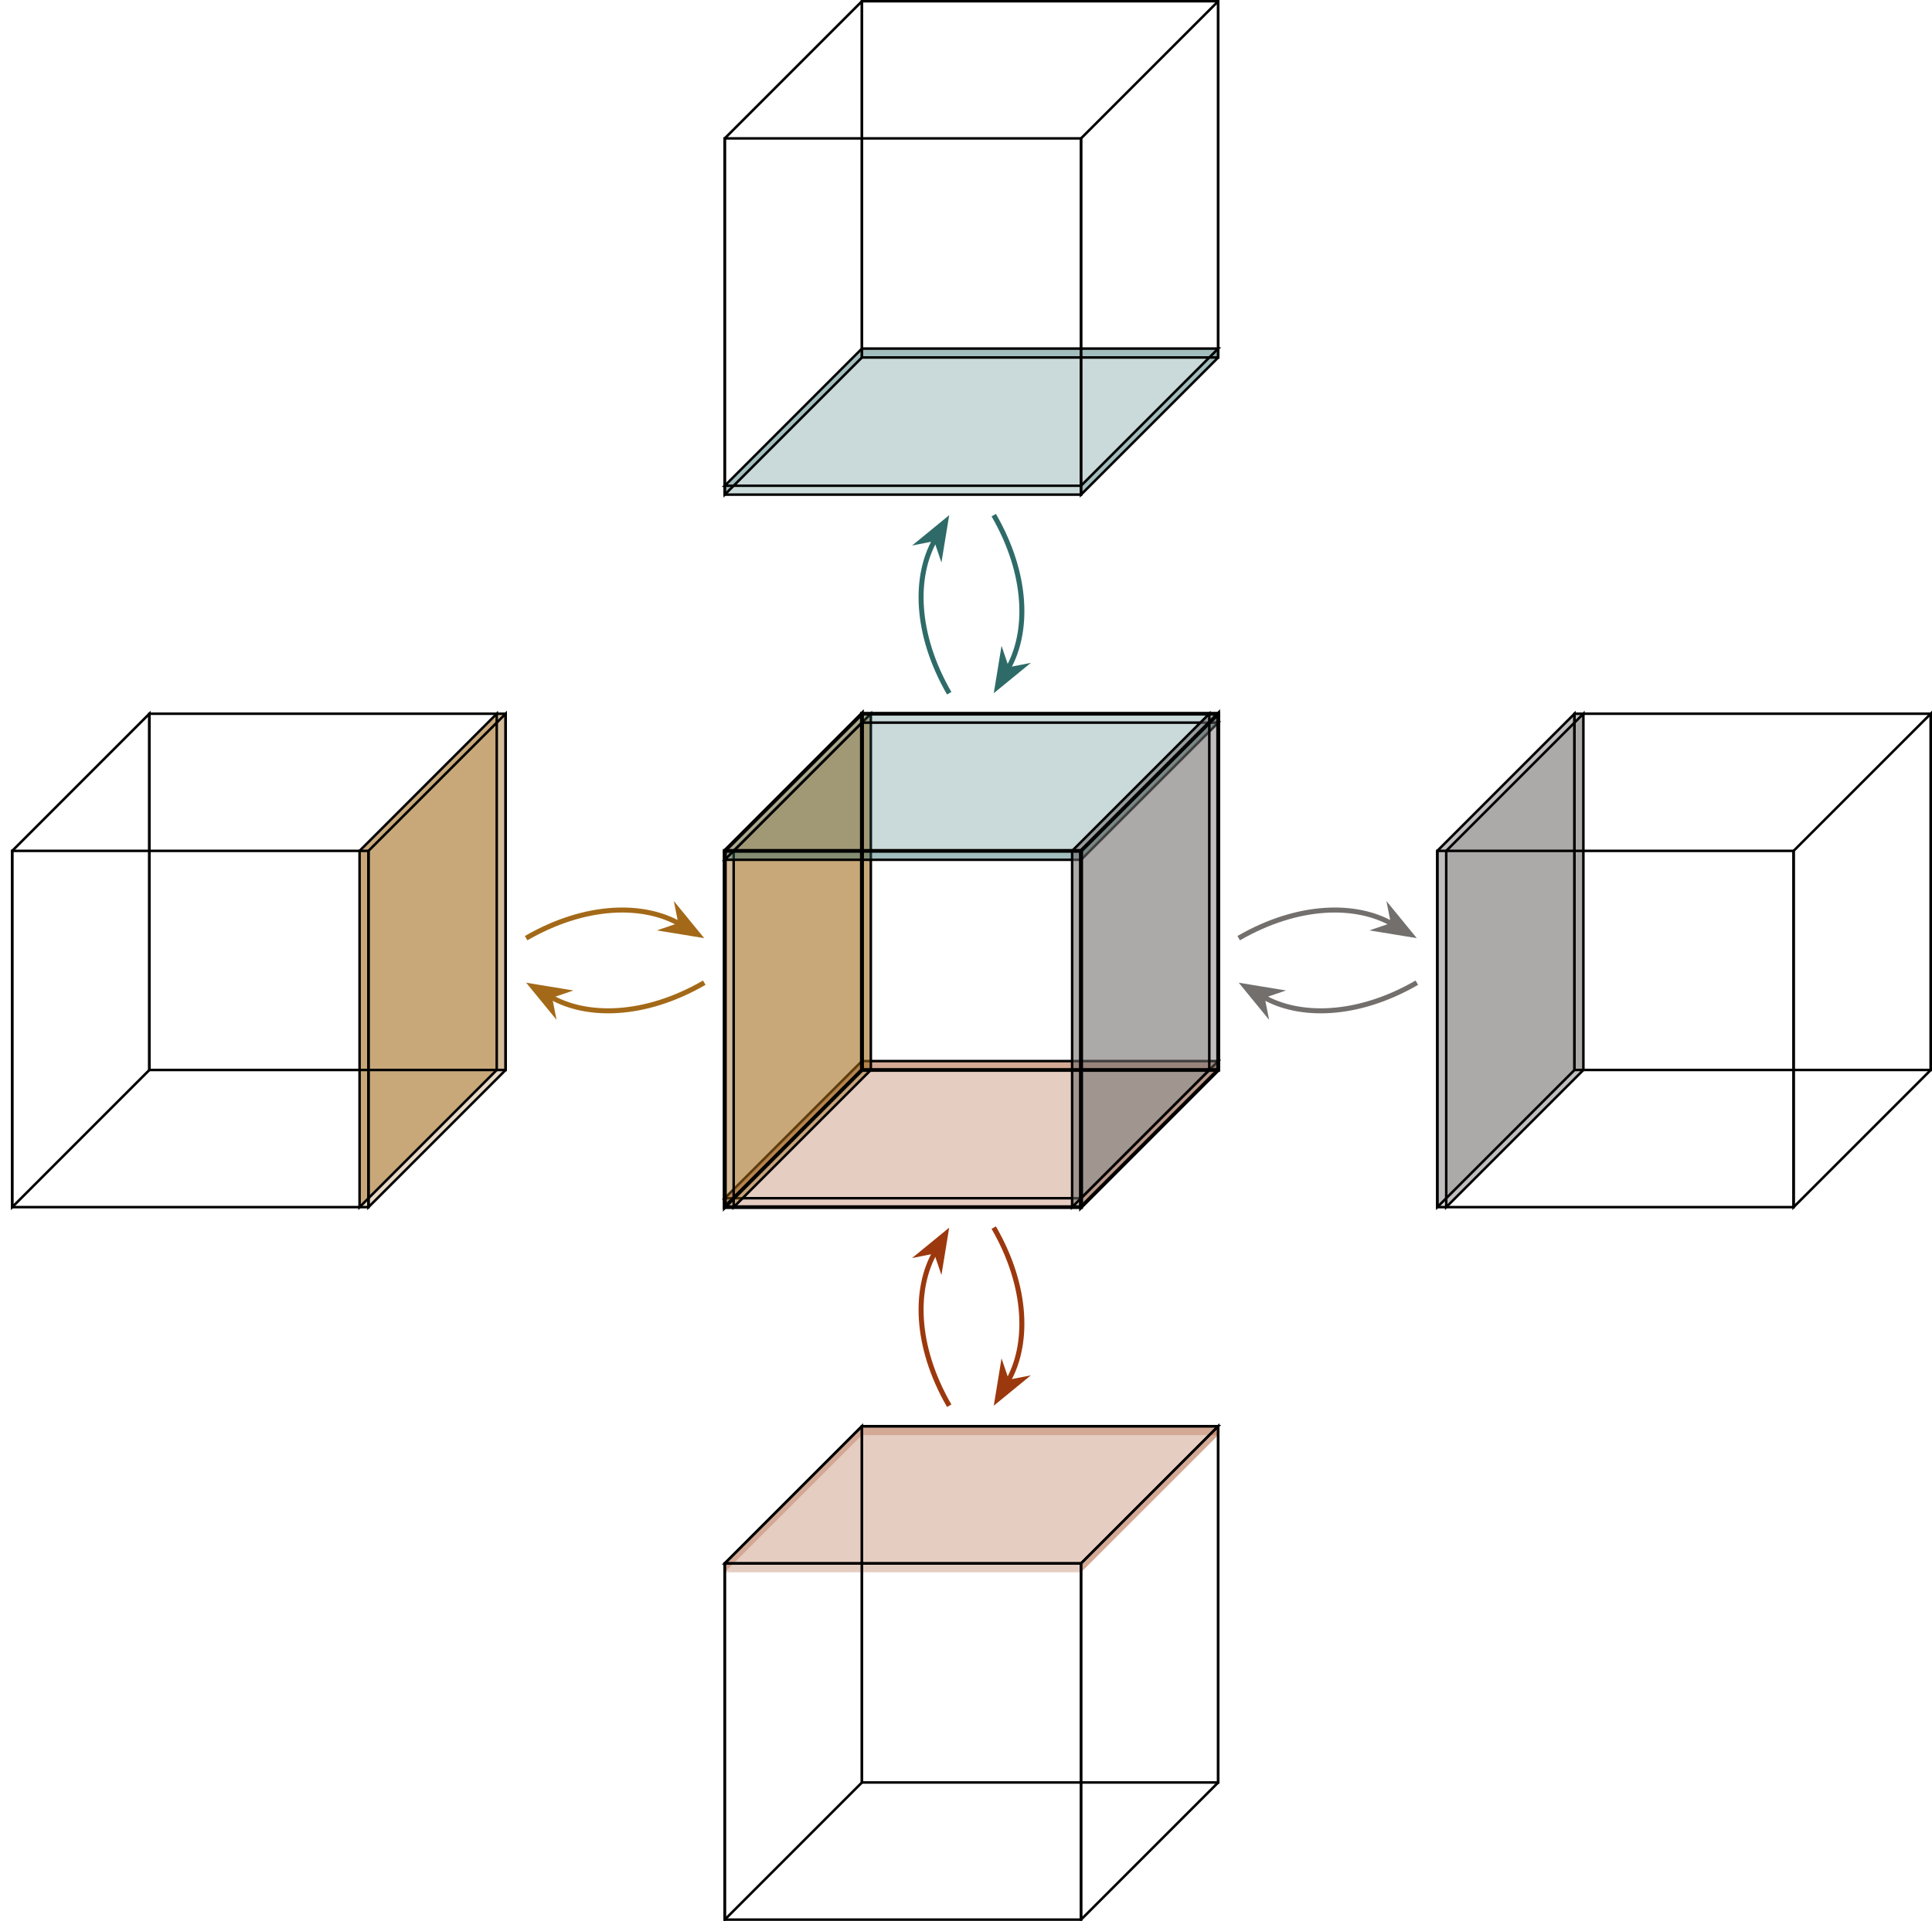 <?xml version="1.0" encoding="UTF-8"?>
<svg xmlns="http://www.w3.org/2000/svg" xmlns:xlink="http://www.w3.org/1999/xlink" width="614.866" height="611.379" viewBox="0 0 614.866 611.379">
<rect width="100%" height="100%" fill="white"/><defs>
<clipPath id="clip-0">
<path clip-rule="nonzero" d="M 500 226 L 614.867 226 L 614.867 341 L 500 341 Z M 500 226 "/>
</clipPath>
<clipPath id="clip-1">
<path clip-rule="nonzero" d="M 559 215 L 614.867 215 L 614.867 396 L 559 396 Z M 559 215 "/>
</clipPath>
<clipPath id="clip-2">
<path clip-rule="nonzero" d="M 230 497 L 345 497 L 345 611.379 L 230 611.379 Z M 230 497 "/>
</clipPath>
<clipPath id="clip-3">
<path clip-rule="nonzero" d="M 219 442 L 286 442 L 286 611.379 L 219 611.379 Z M 219 442 "/>
</clipPath>
<clipPath id="clip-4">
<path clip-rule="nonzero" d="M 332 442 L 399 442 L 399 611.379 L 332 611.379 Z M 332 442 "/>
</clipPath>
</defs>
<path fill-rule="nonzero" fill="rgb(61.2%, 22.099%, 5.099%)" fill-opacity="0.25" d="M 274.309 340.555 L 274.309 337.723 L 387.695 337.723 L 387.695 340.555 Z M 274.309 340.555 "/>
<path fill-rule="nonzero" fill="rgb(61.2%, 22.099%, 5.099%)" fill-opacity="0.25" d="M 230.656 384.211 L 230.656 381.375 L 344.043 381.375 L 344.043 384.211 Z M 230.656 384.211 "/>
<path fill-rule="nonzero" fill="rgb(61.2%, 22.099%, 5.099%)" fill-opacity="0.25" d="M 274.309 340.555 L 274.309 337.723 L 230.656 381.375 L 230.656 384.211 Z M 274.309 340.555 "/>
<path fill-rule="nonzero" fill="rgb(61.2%, 22.099%, 5.099%)" fill-opacity="0.25" d="M 387.695 337.723 L 387.695 340.555 L 344.043 384.211 L 344.043 381.375 Z M 387.695 337.723 "/>
<path fill-rule="nonzero" fill="rgb(61.2%, 22.099%, 5.099%)" fill-opacity="0.25" d="M 274.309 337.723 L 230.656 381.375 L 344.043 381.375 L 387.695 337.723 Z M 274.309 337.723 "/>
<path fill-rule="nonzero" fill="rgb(61.2%, 22.099%, 5.099%)" fill-opacity="0.25" d="M 387.695 337.723 L 387.695 340.555 L 344.043 384.211 L 344.043 381.375 Z M 387.695 337.723 "/>
<path fill="none" stroke-width="0.797" stroke-linecap="butt" stroke-linejoin="miter" stroke="rgb(0%, 0%, 0%)" stroke-opacity="1" stroke-miterlimit="10" d="M -0.001 2.833 L -43.654 -40.819 L 69.733 -40.819 L 113.385 2.833 Z M -0.001 2.833 " transform="matrix(1, 0, 0, -1, 274.31, 340.556)"/>
<path fill-rule="nonzero" fill="rgb(63.75%, 41.249%, 9.749%)" fill-opacity="0.25" d="M 274.309 340.555 L 274.309 227.168 L 277.145 227.168 L 277.145 340.555 Z M 274.309 340.555 "/>
<path fill-rule="nonzero" fill="rgb(63.75%, 41.249%, 9.749%)" fill-opacity="0.25" d="M 230.656 384.211 L 230.656 270.82 L 233.492 270.82 L 233.492 384.211 Z M 230.656 384.211 "/>
<path fill-rule="nonzero" fill="rgb(63.75%, 41.249%, 9.749%)" fill-opacity="0.25" d="M 274.309 340.555 L 274.309 227.168 L 230.656 270.82 L 230.656 384.211 Z M 274.309 340.555 "/>
<path fill-rule="nonzero" fill="rgb(63.75%, 41.249%, 9.749%)" fill-opacity="0.25" d="M 277.145 227.168 L 277.145 340.555 L 233.492 384.211 L 233.492 270.82 Z M 277.145 227.168 "/>
<path fill-rule="nonzero" fill="rgb(63.75%, 41.249%, 9.749%)" fill-opacity="0.25" d="M 274.309 227.168 L 230.656 270.82 L 233.492 270.82 L 277.145 227.168 Z M 274.309 227.168 "/>
<path fill-rule="nonzero" fill="rgb(63.75%, 41.249%, 9.749%)" fill-opacity="0.25" stroke-width="0.797" stroke-linecap="butt" stroke-linejoin="miter" stroke="rgb(0%, 0%, 0%)" stroke-opacity="1" stroke-miterlimit="10" d="M 2.835 113.388 L 2.835 0.001 L -40.818 -43.655 L -40.818 69.736 Z M 2.835 113.388 " transform="matrix(1, 0, 0, -1, 274.31, 340.556)"/>
<path fill-rule="nonzero" fill="rgb(17.999%, 42%, 40.999%)" fill-opacity="0.25" d="M 274.309 227.168 L 274.309 230.004 L 387.695 230.004 L 387.695 227.168 Z M 274.309 227.168 "/>
<path fill-rule="nonzero" fill="rgb(17.999%, 42%, 40.999%)" fill-opacity="0.25" d="M 230.656 270.82 L 230.656 273.656 L 344.043 273.656 L 344.043 270.82 Z M 230.656 270.82 "/>
<path fill-rule="nonzero" fill="rgb(17.999%, 42%, 40.999%)" fill-opacity="0.25" d="M 274.309 227.168 L 274.309 230.004 L 230.656 273.656 L 230.656 270.82 Z M 274.309 227.168 "/>
<path fill-rule="nonzero" fill="rgb(17.999%, 42%, 40.999%)" fill-opacity="0.25" d="M 387.695 230.004 L 387.695 227.168 L 344.043 270.82 L 344.043 273.656 Z M 387.695 230.004 "/>
<path fill-rule="nonzero" fill="rgb(17.999%, 42%, 40.999%)" fill-opacity="0.25" d="M 274.309 230.004 L 230.656 273.656 L 344.043 273.656 L 387.695 230.004 Z M 274.309 230.004 "/>
<path fill-rule="nonzero" fill="rgb(17.999%, 42%, 40.999%)" fill-opacity="0.25" d="M 387.695 230.004 L 387.695 227.168 L 344.043 270.82 L 344.043 273.656 Z M 387.695 230.004 "/>
<path fill="none" stroke-width="0.797" stroke-linecap="butt" stroke-linejoin="miter" stroke="rgb(0%, 0%, 0%)" stroke-opacity="1" stroke-miterlimit="10" d="M -0.001 110.552 L 113.385 110.552 L 69.733 66.9 L -43.654 66.9 Z M -0.001 110.552 " transform="matrix(1, 0, 0, -1, 274.31, 340.556)"/>
<path fill-rule="nonzero" fill="rgb(44.849%, 43.549%, 42.899%)" fill-opacity="0.25" d="M 387.695 340.555 L 387.695 227.168 L 384.863 227.168 L 384.863 340.555 Z M 387.695 340.555 "/>
<path fill-rule="nonzero" fill="rgb(44.849%, 43.549%, 42.899%)" fill-opacity="0.25" d="M 344.043 384.211 L 344.043 270.82 L 341.211 270.82 L 341.211 384.211 Z M 344.043 384.211 "/>
<path fill-rule="nonzero" fill="rgb(44.849%, 43.549%, 42.899%)" fill-opacity="0.25" d="M 387.695 340.555 L 387.695 227.168 L 344.043 270.82 L 344.043 384.211 Z M 387.695 340.555 "/>
<path fill-rule="nonzero" fill="rgb(44.849%, 43.549%, 42.899%)" fill-opacity="0.25" d="M 384.863 227.168 L 384.863 340.555 L 341.211 384.211 L 341.211 270.82 Z M 384.863 227.168 "/>
<path fill-rule="nonzero" fill="rgb(44.849%, 43.549%, 42.899%)" fill-opacity="0.25" d="M 387.695 227.168 L 344.043 270.82 L 341.211 270.82 L 384.863 227.168 Z M 387.695 227.168 "/>
<path fill-rule="nonzero" fill="rgb(44.849%, 43.549%, 42.899%)" fill-opacity="0.25" stroke-width="0.797" stroke-linecap="butt" stroke-linejoin="miter" stroke="rgb(0%, 0%, 0%)" stroke-opacity="1" stroke-miterlimit="10" d="M 110.553 113.388 L 110.553 0.001 L 66.901 -43.655 L 66.901 69.736 Z M 110.553 113.388 " transform="matrix(1, 0, 0, -1, 274.31, 340.556)"/>
<path fill="none" stroke-width="1.196" stroke-linecap="butt" stroke-linejoin="miter" stroke="rgb(0%, 0%, 0%)" stroke-opacity="1" stroke-miterlimit="10" d="M -0.001 0.001 L -0.001 113.388 L 113.385 113.388 L 113.385 0.001 Z M -0.001 0.001 " transform="matrix(1, 0, 0, -1, 274.31, 340.556)"/>
<path fill="none" stroke-width="1.196" stroke-linecap="butt" stroke-linejoin="miter" stroke="rgb(0%, 0%, 0%)" stroke-opacity="1" stroke-miterlimit="10" d="M -43.654 -43.655 L -43.654 69.736 L 69.733 69.736 L 69.733 -43.655 Z M -43.654 -43.655 " transform="matrix(1, 0, 0, -1, 274.31, 340.556)"/>
<path fill="none" stroke-width="1.196" stroke-linecap="butt" stroke-linejoin="miter" stroke="rgb(0%, 0%, 0%)" stroke-opacity="1" stroke-miterlimit="10" d="M -0.001 0.001 L -0.001 113.388 L -43.654 69.736 L -43.654 -43.655 Z M -0.001 0.001 " transform="matrix(1, 0, 0, -1, 274.31, 340.556)"/>
<path fill="none" stroke-width="1.196" stroke-linecap="butt" stroke-linejoin="miter" stroke="rgb(0%, 0%, 0%)" stroke-opacity="1" stroke-miterlimit="10" d="M 113.385 113.388 L 113.385 0.001 L 69.733 -43.655 L 69.733 69.736 Z M 113.385 113.388 " transform="matrix(1, 0, 0, -1, 274.31, 340.556)"/>
<path fill-rule="nonzero" fill="rgb(44.849%, 43.549%, 42.899%)" fill-opacity="0.25" d="M 501.086 340.555 L 501.086 227.168 L 503.918 227.168 L 503.918 340.555 Z M 501.086 340.555 "/>
<path fill-rule="nonzero" fill="rgb(44.849%, 43.549%, 42.899%)" fill-opacity="0.25" d="M 457.43 384.211 L 457.43 270.82 L 460.266 270.82 L 460.266 384.211 Z M 457.43 384.211 "/>
<path fill-rule="nonzero" fill="rgb(44.849%, 43.549%, 42.899%)" fill-opacity="0.25" d="M 501.086 340.555 L 501.086 227.168 L 457.43 270.82 L 457.43 384.211 Z M 501.086 340.555 "/>
<path fill-rule="nonzero" fill="rgb(44.849%, 43.549%, 42.899%)" fill-opacity="0.25" d="M 503.918 227.168 L 503.918 340.555 L 460.266 384.211 L 460.266 270.82 Z M 503.918 227.168 "/>
<path fill-rule="nonzero" fill="rgb(44.849%, 43.549%, 42.899%)" fill-opacity="0.25" d="M 501.086 227.168 L 457.43 270.82 L 460.266 270.82 L 503.918 227.168 Z M 501.086 227.168 "/>
<path fill-rule="nonzero" fill="rgb(44.849%, 43.549%, 42.899%)" fill-opacity="0.25" stroke-width="0.797" stroke-linecap="butt" stroke-linejoin="miter" stroke="rgb(0%, 0%, 0%)" stroke-opacity="1" stroke-miterlimit="10" d="M 229.608 113.388 L 229.608 0.001 L 185.956 -43.655 L 185.956 69.736 Z M 229.608 113.388 " transform="matrix(1, 0, 0, -1, 274.31, 340.556)"/>
<g clip-path="url(#clip-0)">
<path fill="none" stroke-width="0.797" stroke-linecap="butt" stroke-linejoin="miter" stroke="rgb(0%, 0%, 0%)" stroke-opacity="1" stroke-miterlimit="10" d="M 226.776 0.001 L 226.776 113.388 L 340.163 113.388 L 340.163 0.001 Z M 226.776 0.001 " transform="matrix(1, 0, 0, -1, 274.31, 340.556)"/>
</g>
<path fill="none" stroke-width="0.797" stroke-linecap="butt" stroke-linejoin="miter" stroke="rgb(0%, 0%, 0%)" stroke-opacity="1" stroke-miterlimit="10" d="M 183.12 -43.655 L 183.12 69.736 L 296.506 69.736 L 296.506 -43.655 Z M 183.12 -43.655 " transform="matrix(1, 0, 0, -1, 274.31, 340.556)"/>
<path fill="none" stroke-width="0.797" stroke-linecap="butt" stroke-linejoin="miter" stroke="rgb(0%, 0%, 0%)" stroke-opacity="1" stroke-miterlimit="10" d="M 226.776 0.001 L 226.776 113.388 L 183.12 69.736 L 183.12 -43.655 Z M 226.776 0.001 " transform="matrix(1, 0, 0, -1, 274.31, 340.556)"/>
<g clip-path="url(#clip-1)">
<path fill="none" stroke-width="0.797" stroke-linecap="butt" stroke-linejoin="miter" stroke="rgb(0%, 0%, 0%)" stroke-opacity="1" stroke-miterlimit="10" d="M 340.163 113.388 L 340.163 0.001 L 296.506 -43.655 L 296.506 69.736 Z M 340.163 113.388 " transform="matrix(1, 0, 0, -1, 274.31, 340.556)"/>
</g>
<path fill-rule="nonzero" fill="rgb(17.999%, 42%, 40.999%)" fill-opacity="0.25" d="M 274.309 113.781 L 274.309 110.949 L 387.695 110.949 L 387.695 113.781 Z M 274.309 113.781 "/>
<path fill-rule="nonzero" fill="rgb(17.999%, 42%, 40.999%)" fill-opacity="0.25" d="M 230.656 157.434 L 230.656 154.602 L 344.043 154.602 L 344.043 157.434 Z M 230.656 157.434 "/>
<path fill-rule="nonzero" fill="rgb(17.999%, 42%, 40.999%)" fill-opacity="0.25" d="M 274.309 113.781 L 274.309 110.949 L 230.656 154.602 L 230.656 157.434 Z M 274.309 113.781 "/>
<path fill-rule="nonzero" fill="rgb(17.999%, 42%, 40.999%)" fill-opacity="0.25" d="M 387.695 110.949 L 387.695 113.781 L 344.043 157.434 L 344.043 154.602 Z M 387.695 110.949 "/>
<path fill-rule="nonzero" fill="rgb(17.999%, 42%, 40.999%)" fill-opacity="0.25" d="M 274.309 110.949 L 230.656 154.602 L 344.043 154.602 L 387.695 110.949 Z M 274.309 110.949 "/>
<path fill-rule="nonzero" fill="rgb(17.999%, 42%, 40.999%)" fill-opacity="0.25" d="M 387.695 110.949 L 387.695 113.781 L 344.043 157.434 L 344.043 154.602 Z M 387.695 110.949 "/>
<path fill="none" stroke-width="0.797" stroke-linecap="butt" stroke-linejoin="miter" stroke="rgb(0%, 0%, 0%)" stroke-opacity="1" stroke-miterlimit="10" d="M -0.001 229.607 L -43.654 185.954 L 69.733 185.954 L 113.385 229.607 Z M -0.001 229.607 " transform="matrix(1, 0, 0, -1, 274.31, 340.556)"/>
<path fill="none" stroke-width="0.797" stroke-linecap="butt" stroke-linejoin="miter" stroke="rgb(0%, 0%, 0%)" stroke-opacity="1" stroke-miterlimit="10" d="M -0.001 226.775 L -0.001 340.161 L 113.385 340.161 L 113.385 226.775 Z M -0.001 226.775 " transform="matrix(1, 0, 0, -1, 274.31, 340.556)"/>
<path fill="none" stroke-width="0.797" stroke-linecap="butt" stroke-linejoin="miter" stroke="rgb(0%, 0%, 0%)" stroke-opacity="1" stroke-miterlimit="10" d="M -43.654 183.122 L -43.654 296.509 L 69.733 296.509 L 69.733 183.122 Z M -43.654 183.122 " transform="matrix(1, 0, 0, -1, 274.31, 340.556)"/>
<path fill="none" stroke-width="0.797" stroke-linecap="butt" stroke-linejoin="miter" stroke="rgb(0%, 0%, 0%)" stroke-opacity="1" stroke-miterlimit="10" d="M -0.001 226.775 L -0.001 340.161 L -43.654 296.509 L -43.654 183.122 Z M -0.001 226.775 " transform="matrix(1, 0, 0, -1, 274.31, 340.556)"/>
<path fill="none" stroke-width="0.797" stroke-linecap="butt" stroke-linejoin="miter" stroke="rgb(0%, 0%, 0%)" stroke-opacity="1" stroke-miterlimit="10" d="M 113.385 340.161 L 113.385 226.775 L 69.733 183.122 L 69.733 296.509 Z M 113.385 340.161 " transform="matrix(1, 0, 0, -1, 274.31, 340.556)"/>
<path fill-rule="nonzero" fill="rgb(63.75%, 41.249%, 9.749%)" fill-opacity="0.25" d="M 160.922 340.555 L 160.922 227.168 L 158.09 227.168 L 158.09 340.555 Z M 160.922 340.555 "/>
<path fill-rule="nonzero" fill="rgb(63.75%, 41.249%, 9.749%)" fill-opacity="0.25" d="M 117.27 384.211 L 117.27 270.82 L 114.434 270.82 L 114.434 384.211 Z M 117.27 384.211 "/>
<path fill-rule="nonzero" fill="rgb(63.75%, 41.249%, 9.749%)" fill-opacity="0.25" d="M 160.922 340.555 L 160.922 227.168 L 117.27 270.82 L 117.27 384.211 Z M 160.922 340.555 "/>
<path fill-rule="nonzero" fill="rgb(63.75%, 41.249%, 9.749%)" fill-opacity="0.25" d="M 158.09 227.168 L 158.09 340.555 L 114.434 384.211 L 114.434 270.82 Z M 158.09 227.168 "/>
<path fill-rule="nonzero" fill="rgb(63.75%, 41.249%, 9.749%)" fill-opacity="0.25" d="M 160.922 227.168 L 117.27 270.82 L 114.434 270.82 L 158.09 227.168 Z M 160.922 227.168 "/>
<path fill-rule="nonzero" fill="rgb(63.75%, 41.249%, 9.749%)" fill-opacity="0.25" stroke-width="0.797" stroke-linecap="butt" stroke-linejoin="miter" stroke="rgb(0%, 0%, 0%)" stroke-opacity="1" stroke-miterlimit="10" d="M -116.22 113.388 L -116.22 0.001 L -159.876 -43.655 L -159.876 69.736 Z M -116.22 113.388 " transform="matrix(1, 0, 0, -1, 274.31, 340.556)"/>
<path fill="none" stroke-width="0.797" stroke-linecap="butt" stroke-linejoin="miter" stroke="rgb(0%, 0%, 0%)" stroke-opacity="1" stroke-miterlimit="10" d="M -226.775 0.001 L -226.775 113.388 L -113.388 113.388 L -113.388 0.001 Z M -226.775 0.001 " transform="matrix(1, 0, 0, -1, 274.31, 340.556)"/>
<path fill="none" stroke-width="0.797" stroke-linecap="butt" stroke-linejoin="miter" stroke="rgb(0%, 0%, 0%)" stroke-opacity="1" stroke-miterlimit="10" d="M -270.427 -43.655 L -270.427 69.736 L -157.04 69.736 L -157.04 -43.655 Z M -270.427 -43.655 " transform="matrix(1, 0, 0, -1, 274.31, 340.556)"/>
<path fill="none" stroke-width="0.797" stroke-linecap="butt" stroke-linejoin="miter" stroke="rgb(0%, 0%, 0%)" stroke-opacity="1" stroke-miterlimit="10" d="M -226.775 0.001 L -226.775 113.388 L -270.427 69.736 L -270.427 -43.655 Z M -226.775 0.001 " transform="matrix(1, 0, 0, -1, 274.31, 340.556)"/>
<path fill="none" stroke-width="0.797" stroke-linecap="butt" stroke-linejoin="miter" stroke="rgb(0%, 0%, 0%)" stroke-opacity="1" stroke-miterlimit="10" d="M -113.388 113.388 L -113.388 0.001 L -157.04 -43.655 L -157.04 69.736 Z M -113.388 113.388 " transform="matrix(1, 0, 0, -1, 274.31, 340.556)"/>
<path fill-rule="nonzero" fill="rgb(61.2%, 22.099%, 5.099%)" fill-opacity="0.25" d="M 274.309 456.777 L 274.309 453.941 L 387.695 453.941 L 387.695 456.777 Z M 274.309 456.777 "/>
<path fill-rule="nonzero" fill="rgb(61.2%, 22.099%, 5.099%)" fill-opacity="0.25" d="M 230.656 500.43 L 230.656 497.598 L 344.043 497.598 L 344.043 500.43 Z M 230.656 500.43 "/>
<path fill-rule="nonzero" fill="rgb(61.2%, 22.099%, 5.099%)" fill-opacity="0.25" d="M 274.309 456.777 L 274.309 453.941 L 230.656 497.598 L 230.656 500.43 Z M 274.309 456.777 "/>
<path fill-rule="nonzero" fill="rgb(61.2%, 22.099%, 5.099%)" fill-opacity="0.25" d="M 387.695 453.941 L 387.695 456.777 L 344.043 500.43 L 344.043 497.598 Z M 387.695 453.941 "/>
<path fill-rule="nonzero" fill="rgb(61.2%, 22.099%, 5.099%)" fill-opacity="0.25" d="M 274.309 453.941 L 230.656 497.598 L 344.043 497.598 L 387.695 453.941 Z M 274.309 453.941 "/>
<path fill-rule="nonzero" fill="rgb(61.2%, 22.099%, 5.099%)" fill-opacity="0.25" d="M 387.695 453.941 L 387.695 456.777 L 344.043 500.43 L 344.043 497.598 Z M 387.695 453.941 "/>
<path fill="none" stroke-width="0.797" stroke-linecap="butt" stroke-linejoin="miter" stroke="rgb(0%, 0%, 0%)" stroke-opacity="1" stroke-miterlimit="10" d="M -0.001 -113.385 L 113.385 -113.385 L 69.733 -157.042 L -43.654 -157.042 Z M -0.001 -113.385 " transform="matrix(1, 0, 0, -1, 274.31, 340.556)"/>
<path fill="none" stroke-width="0.797" stroke-linecap="butt" stroke-linejoin="miter" stroke="rgb(0%, 0%, 0%)" stroke-opacity="1" stroke-miterlimit="10" d="M -0.001 -226.776 L -0.001 -113.385 L 113.385 -113.385 L 113.385 -226.776 Z M -0.001 -226.776 " transform="matrix(1, 0, 0, -1, 274.31, 340.556)"/>
<g clip-path="url(#clip-2)">
<path fill="none" stroke-width="0.797" stroke-linecap="butt" stroke-linejoin="miter" stroke="rgb(0%, 0%, 0%)" stroke-opacity="1" stroke-miterlimit="10" d="M -43.654 -270.428 L -43.654 -157.042 L 69.733 -157.042 L 69.733 -270.428 Z M -43.654 -270.428 " transform="matrix(1, 0, 0, -1, 274.31, 340.556)"/>
</g>
<g clip-path="url(#clip-3)">
<path fill="none" stroke-width="0.797" stroke-linecap="butt" stroke-linejoin="miter" stroke="rgb(0%, 0%, 0%)" stroke-opacity="1" stroke-miterlimit="10" d="M -0.001 -226.776 L -0.001 -113.385 L -43.654 -157.042 L -43.654 -270.428 Z M -0.001 -226.776 " transform="matrix(1, 0, 0, -1, 274.31, 340.556)"/>
</g>
<g clip-path="url(#clip-4)">
<path fill="none" stroke-width="0.797" stroke-linecap="butt" stroke-linejoin="miter" stroke="rgb(0%, 0%, 0%)" stroke-opacity="1" stroke-miterlimit="10" d="M 113.385 -113.385 L 113.385 -226.776 L 69.733 -270.428 L 69.733 -157.042 Z M 113.385 -113.385 " transform="matrix(1, 0, 0, -1, 274.31, 340.556)"/>
</g>
<path fill="none" stroke-width="1.594" stroke-linecap="butt" stroke-linejoin="miter" stroke="rgb(44.849%, 43.549%, 42.899%)" stroke-opacity="1" stroke-miterlimit="10" d="M 119.909 41.954 C 139.053 53.009 157.456 53.009 168.885 46.408 " transform="matrix(1, 0, 0, -1, 274.31, 340.556)"/>
<path fill-rule="nonzero" fill="rgb(44.849%, 43.549%, 42.899%)" fill-opacity="1" stroke-width="1.594" stroke-linecap="butt" stroke-linejoin="miter" stroke="rgb(44.849%, 43.549%, 42.899%)" stroke-opacity="1" stroke-miterlimit="10" d="M 11.904 -0.001 L 2.575 3.526 L 5.662 -0.001 L 2.572 -3.526 Z M 11.904 -0.001 " transform="matrix(0.866, 0.5, 0.5, -0.866, 438.637, 291.516)"/>
<path fill="none" stroke-width="1.594" stroke-linecap="butt" stroke-linejoin="miter" stroke="rgb(44.849%, 43.549%, 42.899%)" stroke-opacity="1" stroke-miterlimit="10" d="M 176.6 27.779 C 157.456 16.724 139.053 16.724 127.624 23.326 " transform="matrix(1, 0, 0, -1, 274.31, 340.556)"/>
<path fill-rule="nonzero" fill="rgb(44.849%, 43.549%, 42.899%)" fill-opacity="1" stroke-width="1.594" stroke-linecap="butt" stroke-linejoin="miter" stroke="rgb(44.849%, 43.549%, 42.899%)" stroke-opacity="1" stroke-miterlimit="10" d="M 11.903 -0.001 L 2.574 3.526 L 5.661 -0.001 L 2.575 -3.524 Z M 11.903 -0.001 " transform="matrix(-0.866, -0.5, -0.5, 0.866, 406.492, 319.862)"/>
<path fill="none" stroke-width="1.594" stroke-linecap="butt" stroke-linejoin="miter" stroke="rgb(63.75%, 41.249%, 9.749%)" stroke-opacity="1" stroke-miterlimit="10" d="M -106.869 41.954 C -87.72 53.009 -69.322 53.009 -57.892 46.408 " transform="matrix(1, 0, 0, -1, 274.31, 340.556)"/>
<path fill-rule="nonzero" fill="rgb(63.75%, 41.249%, 9.749%)" fill-opacity="1" stroke-width="1.594" stroke-linecap="butt" stroke-linejoin="miter" stroke="rgb(63.75%, 41.249%, 9.749%)" stroke-opacity="1" stroke-miterlimit="10" d="M 11.905 -0.001 L 2.575 3.526 L 5.663 -0.001 L 2.573 -3.525 Z M 11.905 -0.001 " transform="matrix(0.866, 0.5, 0.5, -0.866, 211.862, 291.516)"/>
<path fill="none" stroke-width="1.594" stroke-linecap="butt" stroke-linejoin="miter" stroke="rgb(63.75%, 41.249%, 9.749%)" stroke-opacity="1" stroke-miterlimit="10" d="M -50.173 27.779 C -69.322 16.724 -87.72 16.724 -99.15 23.326 " transform="matrix(1, 0, 0, -1, 274.31, 340.556)"/>
<path fill-rule="nonzero" fill="rgb(63.75%, 41.249%, 9.749%)" fill-opacity="1" stroke-width="1.594" stroke-linecap="butt" stroke-linejoin="miter" stroke="rgb(63.75%, 41.249%, 9.749%)" stroke-opacity="1" stroke-miterlimit="10" d="M 11.903 -0.001 L 2.573 3.525 L 5.66 -0.001 L 2.574 -3.524 Z M 11.903 -0.001 " transform="matrix(-0.866, -0.5, -0.5, 0.866, 179.717, 319.862)"/>
<path fill="none" stroke-width="1.594" stroke-linecap="butt" stroke-linejoin="miter" stroke="rgb(61.2%, 22.099%, 5.099%)" stroke-opacity="1" stroke-miterlimit="10" d="M 41.952 -50.174 C 53.006 -69.319 53.006 -87.721 46.409 -99.151 " transform="matrix(1, 0, 0, -1, 274.31, 340.556)"/>
<path fill-rule="nonzero" fill="rgb(61.2%, 22.099%, 5.099%)" fill-opacity="1" stroke-width="1.594" stroke-linecap="butt" stroke-linejoin="miter" stroke="rgb(61.2%, 22.099%, 5.099%)" stroke-opacity="1" stroke-miterlimit="10" d="M 11.903 -0 L 2.574 3.526 L 5.661 -0 L 2.575 -3.523 Z M 11.903 -0 " transform="matrix(-0.5, 0.866, 0.866, 0.5, 323.35, 435.149)"/>
<path fill="none" stroke-width="1.594" stroke-linecap="butt" stroke-linejoin="miter" stroke="rgb(61.2%, 22.099%, 5.099%)" stroke-opacity="1" stroke-miterlimit="10" d="M 27.78 -106.866 C 16.725 -87.721 16.725 -69.319 23.327 -57.889 " transform="matrix(1, 0, 0, -1, 274.31, 340.556)"/>
<path fill-rule="nonzero" fill="rgb(61.2%, 22.099%, 5.099%)" fill-opacity="1" stroke-width="1.594" stroke-linecap="butt" stroke-linejoin="miter" stroke="rgb(61.2%, 22.099%, 5.099%)" stroke-opacity="1" stroke-miterlimit="10" d="M 11.904 -0.002 L 2.575 3.525 L 5.662 -0.002 L 2.576 -3.524 Z M 11.904 -0.002 " transform="matrix(0.5, -0.866, -0.866, -0.5, 295.004, 403.004)"/>
<path fill="none" stroke-width="1.594" stroke-linecap="butt" stroke-linejoin="miter" stroke="rgb(17.999%, 42%, 40.999%)" stroke-opacity="1" stroke-miterlimit="10" d="M 41.952 176.599 C 53.006 157.454 53.006 139.056 46.409 127.622 " transform="matrix(1, 0, 0, -1, 274.31, 340.556)"/>
<path fill-rule="nonzero" fill="rgb(17.999%, 42%, 40.999%)" fill-opacity="1" stroke-width="1.594" stroke-linecap="butt" stroke-linejoin="miter" stroke="rgb(17.999%, 42%, 40.999%)" stroke-opacity="1" stroke-miterlimit="10" d="M 11.904 0 L 2.574 3.527 L 5.661 0 L 2.572 -3.524 Z M 11.904 0 " transform="matrix(-0.5, 0.866, 0.866, 0.5, 323.35, 208.374)"/>
<path fill="none" stroke-width="1.594" stroke-linecap="butt" stroke-linejoin="miter" stroke="rgb(17.999%, 42%, 40.999%)" stroke-opacity="1" stroke-miterlimit="10" d="M 27.78 119.908 C 16.725 139.056 16.725 157.454 23.327 168.884 " transform="matrix(1, 0, 0, -1, 274.31, 340.556)"/>
<path fill-rule="nonzero" fill="rgb(17.999%, 42%, 40.999%)" fill-opacity="1" stroke-width="1.594" stroke-linecap="butt" stroke-linejoin="miter" stroke="rgb(17.999%, 42%, 40.999%)" stroke-opacity="1" stroke-miterlimit="10" d="M 11.904 -0.002 L 2.574 3.525 L 5.661 -0.002 L 2.575 -3.525 Z M 11.904 -0.002 " transform="matrix(0.5, -0.866, -0.866, -0.5, 295.004, 176.229)"/>
</svg>
